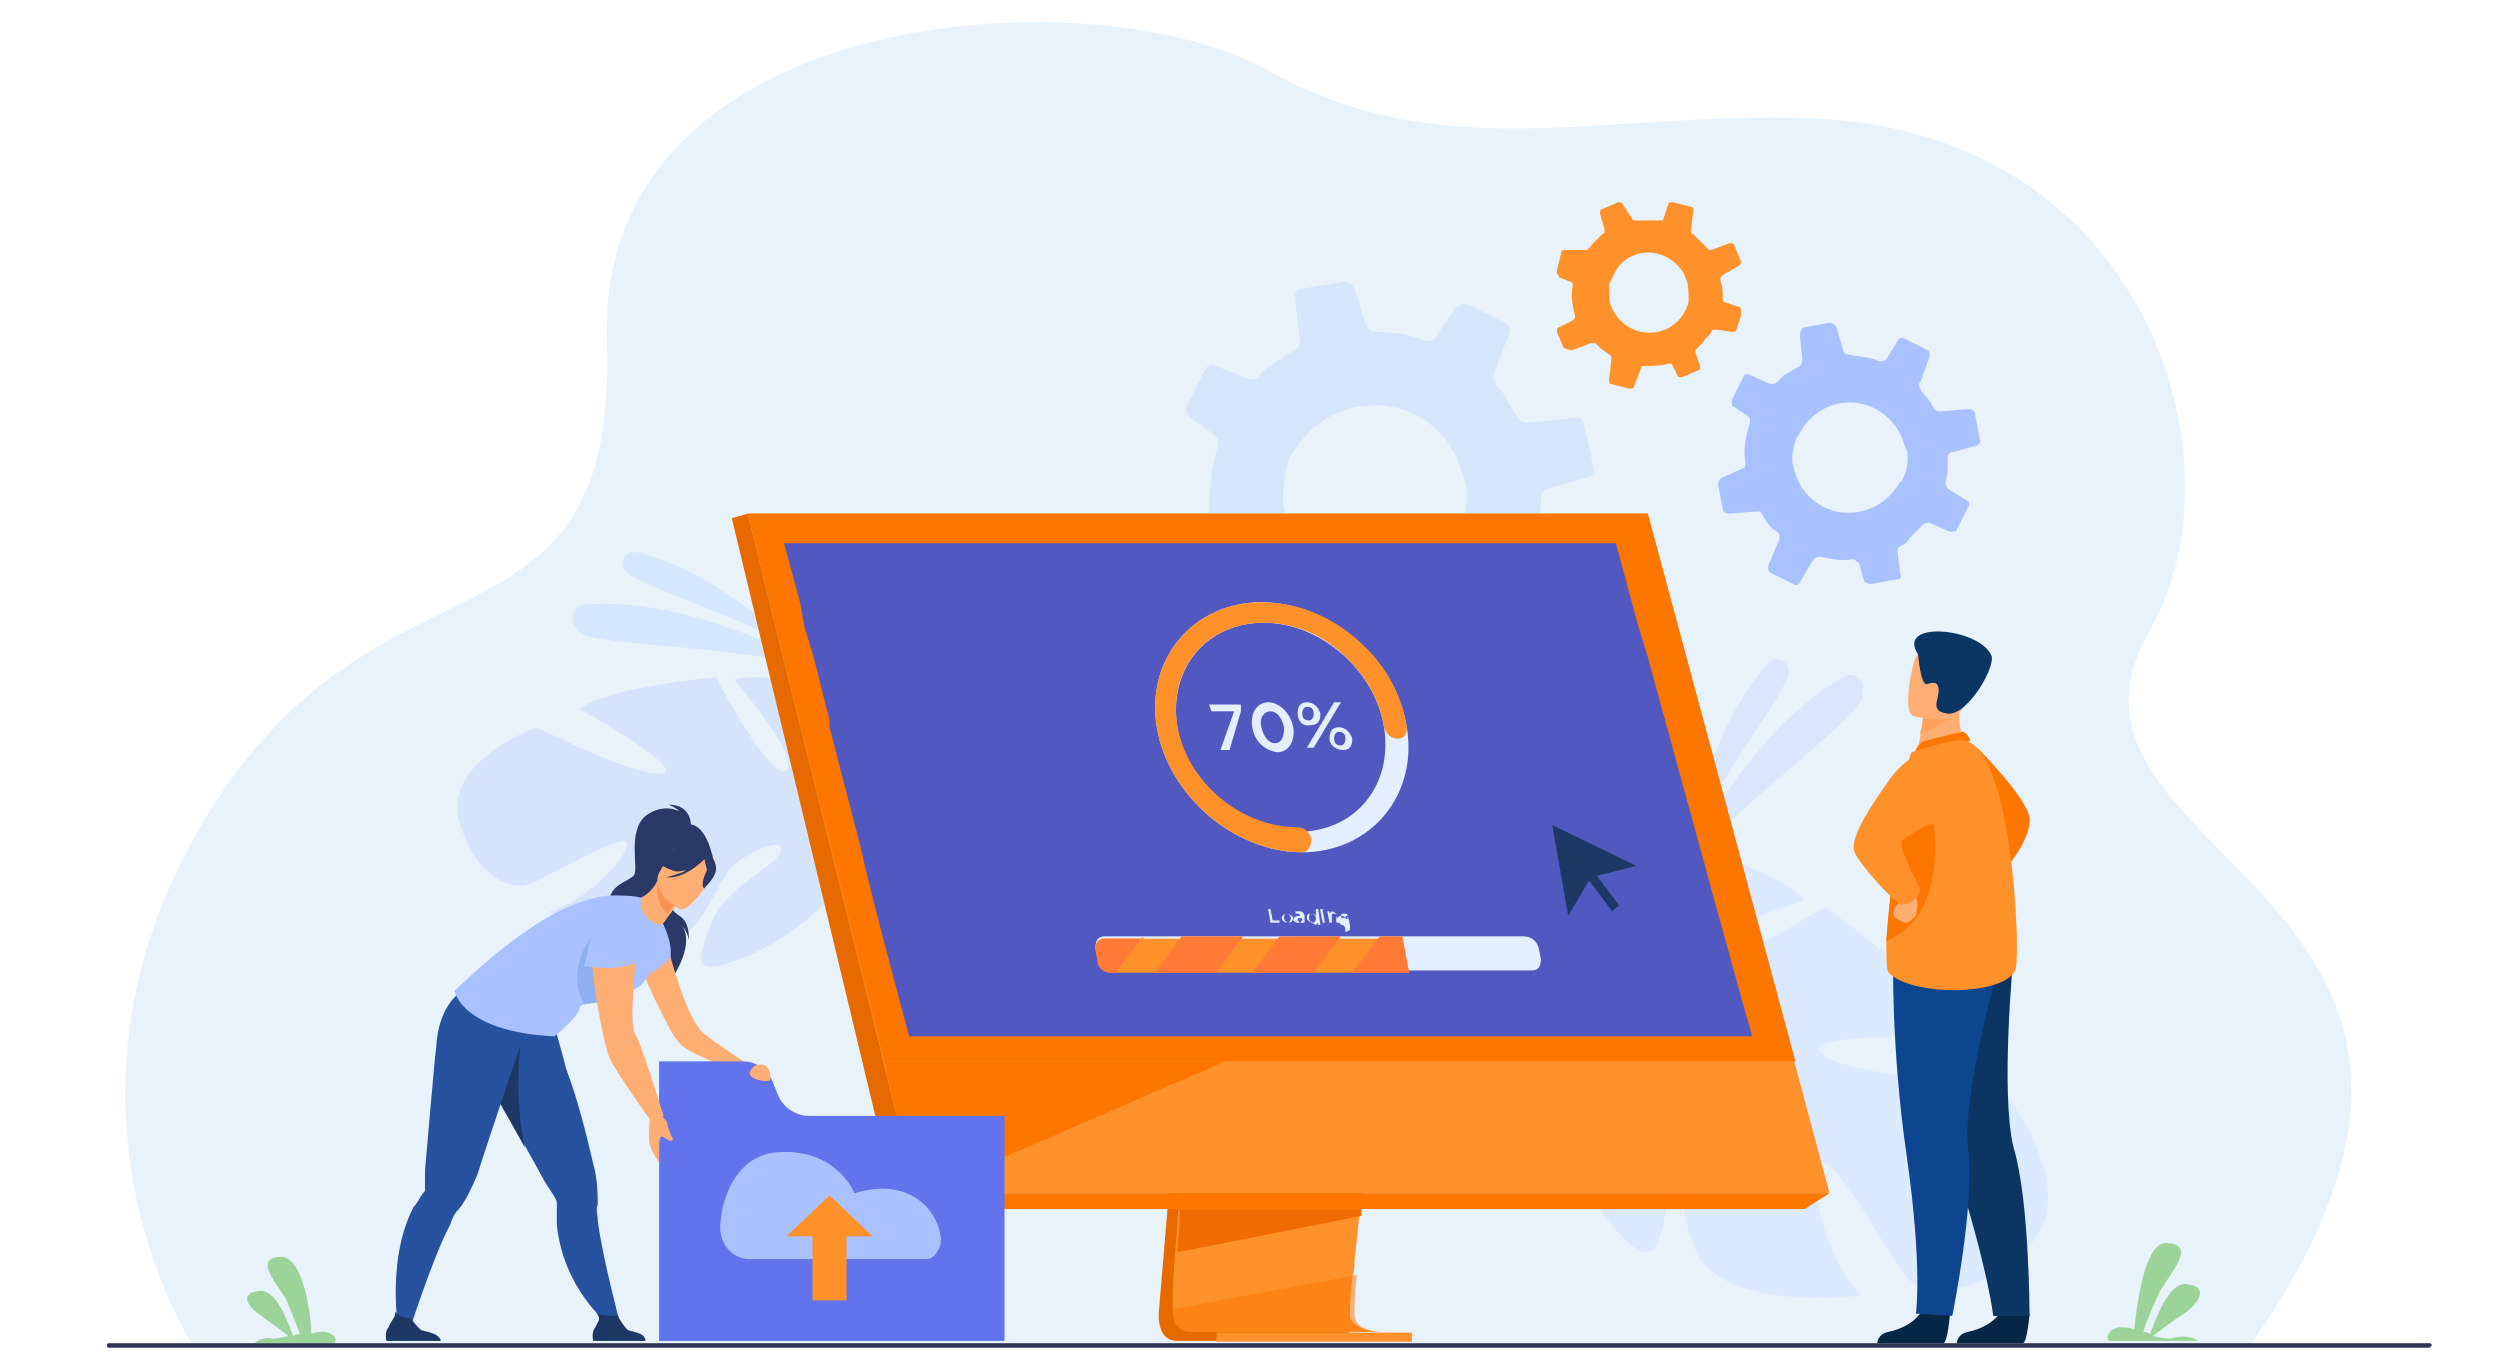 <?xml version="1.0" encoding="utf-8"?>
<!-- Generator: Adobe Illustrator 22.1.0, SVG Export Plug-In . SVG Version: 6.00 Build 0)  -->
<svg version="1.1" id="图层_1" xmlns="http://www.w3.org/2000/svg" xmlns:xlink="http://www.w3.org/1999/xlink" x="0px" y="0px"
	 viewBox="0 0 110 60" style="enable-background:new 0 0 110 60;" xml:space="preserve">
<style type="text/css">
	.st0{fill:#E8F2FA;}
	.st1{opacity:0.3;}
	.st2{fill:#A9C2FF;}
	.st3{fill:#DCEAFF;}
	.st4{opacity:0.5;}
	.st5{fill:#BFDCFF;}
	.st6{opacity:0.2;}
	.st7{fill:#89B4FD;}
	.st8{fill:#FF912B;}
	.st9{fill:#9BD399;}
	.st10{fill:#E66A00;}
	.st11{fill:#FC7600;}
	.st12{fill:#F06C00;}
	.st13{fill:#5158BF;}
	.st14{fill:#E3EFFF;}
	.st15{fill:#FF7B35;}
	.st16{fill:#2A3967;}
	.st17{fill:#FFAE73;}
	.st18{fill:#6274EC;}
	.st19{fill:#26529F;}
	.st20{fill:#1E3865;}
	.st21{fill:#8EAFF1;}
	.st22{fill:#F99352;}
	.st23{fill:#062646;}
	.st24{fill:#0B3563;}
	.st25{fill:#0D458E;}
	.st26{fill:#FFA05E;}
	.st27{fill:#2D3554;}
</style>
<g>
	<path class="st0" d="M8.5,59.2c0,0-7.1-10.7,0.6-23.3s18.1-6.3,17.6-20.9C26.2,0.2,48.1-1.2,55.8,3.1c7.7,4.3,14.6,1.8,23.8,2.1
		c15,0.5,19.2,15.3,15,22.5c-5.9,10.2,18.5,11.4,4.4,31.5H8.5z"/>
</g>
<g class="st1">
	<path class="st2" d="M20.2,36.1c-0.7-2.6,3.4-4.1,3.4-4.1s4.8,2.4,5.6,2c0.8-0.3-3.7-2.8-3.7-2.8c1.3-1,6-1.4,6-1.4
		s2.4,4.6,3.1,4.1c0.7-0.5-2.3-4-2.3-4c1.6-0.4,3.9,0.5,3.9,0.5c3.1,1.7,0.8,5.6,0.8,5.6s0.9,1.6,2.9,2.8l0,0c0,0,0.4,0.2,1,0.6
		l-0.4,0.2c-0.1-0.1-0.2-0.2-0.3-0.2c0,0,0,0,0,0c0,0,0,0,0,0c-0.1,0-0.1-0.1-0.3-0.2c0,0,0,0,0,0c0,0,0,0,0,0
		c-0.2-0.2-0.4-0.3-0.5-0.4c0,0,0,0,0,0c-0.8-0.5-1.8-1.1-2.2-1.1c0,0,0-0.1,0-0.2c0,0.1,0,0.1,0,0.2c0.2,1.8-2.9,3.9-4.9,4.6
		c-2,0.7-1.5-0.3-1-1.7c0.5-1.4,2.6-2.4,3-3c0.4-0.7-0.7-0.5-1.8,0.3c-1.1,0.8-1,2.3-2.9,3.7c-1.8,1.3-5.4-1.5-5.4-1.5
		c1.6-0.4,3.5-2.5,3.4-3c-0.2-0.5-3.7,1.6-4.3,1.8C22.5,39.2,20.9,38.6,20.2,36.1z"/>
</g>
<g>
	<path class="st3" d="M89.2,54.9c2.6-2.5-1.2-7.1-1.2-7.1s-7.2-0.5-7.9-1.5c-0.7-0.9,6.2-0.7,6.2-0.7c-0.9-2.1-6-5.7-6-5.7
		s-6,3.7-6.4,2.7c-0.4-1.1,5.5-3,5.5-3c-1.6-1.6-4.8-2.1-4.8-2.1c-4.8-0.2-4.8,6-4.8,6s-2.1,1.2-5.3,1.3l0,0c0,0-0.6,0-1.6,0.1
		l0.3,0.5c0.2,0,0.3-0.1,0.5-0.1c0,0,0,0,0,0c0,0,0,0,0,0c0.1,0,0.2,0,0.4,0c0,0,0,0,0,0c0,0,0,0,0,0c0.4,0,0.7,0,0.9-0.1
		c0,0,0,0,0,0c1.2-0.1,2.9-0.1,3.4,0.2c0,0,0-0.1,0.2-0.2c-0.1,0.1-0.1,0.2-0.2,0.2C67,47.2,69.1,51.8,71,54c1.9,2.2,2,0.7,2.4-1.2
		c0.4-1.9-1.4-4.5-1.5-5.6c0-1.1,1.1-0.1,1.9,1.6c0.8,1.7-0.4,3.4,0.8,6.2c1.2,2.8,7.3,2,7.3,2c-1.6-1.5-2.4-5.3-1.8-5.8
		c0.6-0.5,3.2,4.4,3.8,5C84.4,56.9,86.7,57.4,89.2,54.9z"/>
</g>
<g>
	<g class="st4">
		<path class="st5" d="M34.9,28.5c0,0-3.3-3.4-6.9-4.2c-0.5-0.1-0.8,0.5-0.5,0.8c0,0,0,0,0,0C28.1,25.8,32.3,27,34.9,28.5z"/>
	</g>
	<g class="st4">
		<path class="st5" d="M36,29.4c0,0-5.4-3.2-10.3-2.8c-0.3,0-0.5,0.3-0.5,0.6c0,0.2,0.1,0.4,0.4,0.7C26.5,28.4,32.2,28.4,36,29.4z"
			/>
	</g>
</g>
<g class="st4">
	<g class="st4">
		<path class="st2" d="M74.4,36.9c0,0,0.8-4.9,3.4-7.7c0.3-0.4,1-0.1,0.9,0.4c0,0,0,0,0,0C78.6,30.5,75.7,34.1,74.4,36.9z"/>
	</g>
	<g class="st4">
		<path class="st2" d="M74,38.3c0,0,2.7-6,7.1-8.5c0.3-0.2,0.6-0.1,0.8,0.2c0.1,0.2,0.1,0.4,0,0.8C81.5,31.8,76.6,35.3,74,38.3z"/>
	</g>
</g>
<g class="st6">
	<path class="st7" d="M52,25.7l1.9-0.2c0.2,0,0.3,0.1,0.4,0.2c0.1,0.2,0.2,0.3,0.4,0.5c0.2,0.3,0.5,0.6,0.8,0.8
		c0.1,0.1,0.2,0.3,0.1,0.5l-0.7,1.9c-0.1,0.2,0,0.4,0.2,0.5l1.6,0.8c0.2,0.1,0.4,0,0.5-0.1l1-1.6c0.1-0.2,0.3-0.2,0.5-0.2
		c0.8,0.2,1.5,0.3,2.3,0.2c0.2,0,0.4,0.1,0.4,0.3l0.3,1.1c0.1,0.2,0.3,0.3,0.5,0.3l1.8-0.4c0,0,0.1,0,0.1,0c0.2-0.1,0.3-0.2,0.2-0.4
		l-0.2-1.4l0-0.3c0.3-0.2,0.6-0.4,0.9-0.6c0.4-0.3,0.7-0.6,1-0.9c0.1-0.1,0.3-0.2,0.5-0.1l1.5,0.6c0.2,0.1,0.4,0,0.5-0.2l0.6-1.3
		l0.2-0.4c0.1-0.2,0-0.4-0.2-0.6L67.8,24c-0.2-0.1-0.2-0.3-0.2-0.4c0.1-0.5,0.2-1,0.2-1.6c0,0,0-0.1,0-0.1c0,0,0,0,0,0
		c0-0.2,0.1-0.3,0.3-0.4l1.7-0.5c0,0,0,0,0.1,0c0.2-0.1,0.3-0.3,0.2-0.5l-0.4-1.8c0-0.2-0.2-0.4-0.5-0.3l-2,0.2
		c-0.2,0-0.3-0.1-0.4-0.2c-0.2-0.3-0.4-0.6-0.6-1c-0.1-0.2-0.3-0.3-0.4-0.5c-0.1-0.1-0.1-0.3-0.1-0.4l0.7-1.8c0.1-0.2,0-0.4-0.2-0.5
		l-1.6-0.8c-0.2-0.1-0.4,0-0.6,0.2l-0.8,1.2c-0.1,0.2-0.3,0.2-0.5,0.2c-0.7-0.3-1.5-0.4-2.2-0.4c-0.2,0-0.3-0.1-0.4-0.3l-0.5-1.6
		c-0.1-0.2-0.3-0.3-0.5-0.3l-1.8,0.3c-0.2,0-0.4,0.2-0.3,0.5l0,0.1l0.2,1.7c0,0.2-0.1,0.3-0.2,0.4l0,0c-0.4,0.2-0.7,0.4-1.1,0.7
		c-0.2,0.1-0.4,0.3-0.5,0.5c-0.1,0.1-0.3,0.1-0.4,0.1l-1.5-0.6c-0.2-0.1-0.4,0-0.5,0.2l-0.8,1.6c0,0,0,0.1,0,0.1
		c0,0.2,0.1,0.3,0.2,0.4l1,0.7c0.1,0.1,0.2,0.2,0.2,0.4c0,0,0,0.1,0,0.1c-0.3,0.9-0.4,1.9-0.4,2.9c0,0.2-0.1,0.3-0.2,0.4
		c0,0,0,0-0.1,0l-1.4,0.4c-0.2,0.1-0.3,0.3-0.3,0.5l0,0l0.3,1.7C51.5,25.6,51.7,25.8,52,25.7z M64.2,20.4c0.1,0.3,0.2,0.6,0.3,0.9
		c0.1,0.6,0,1.5-0.3,2.1c0,0.1-0.1,0.1-0.1,0.2c-1.9,3.5-6.8,2.8-7.6-1.2c-0.1-0.5,0-1.3,0.1-1.8c0-0.1,0.1-0.3,0.1-0.4
		c0.3-0.5,0.6-0.9,0.9-1.2C59.7,17,63.1,17.6,64.2,20.4z"/>
</g>
<g>
	<path class="st2" d="M76.1,22.6l1.2-0.1c0.1,0,0.2,0,0.2,0.1c0.1,0.1,0.1,0.2,0.2,0.3c0.1,0.2,0.3,0.4,0.5,0.5
		c0.1,0.1,0.1,0.2,0.1,0.3l-0.5,1.2c0,0.1,0,0.3,0.1,0.3l1,0.5c0.1,0.1,0.3,0,0.3-0.1l0.6-1c0.1-0.1,0.2-0.1,0.3-0.1
		c0.5,0.1,1,0.2,1.4,0.1c0.1,0,0.2,0.1,0.3,0.2l0.2,0.7c0,0.1,0.2,0.2,0.3,0.2l1.1-0.2c0,0,0,0,0.1,0c0.1,0,0.2-0.1,0.1-0.3
		l-0.1-0.9l0-0.2c0.2-0.1,0.4-0.2,0.5-0.4c0.2-0.2,0.4-0.4,0.6-0.6c0.1-0.1,0.2-0.1,0.3-0.1l0.9,0.4c0.1,0,0.3,0,0.3-0.1l0.4-0.8
		l0.1-0.2c0.1-0.1,0-0.3-0.1-0.3l-0.8-0.5c-0.1-0.1-0.1-0.2-0.1-0.3c0.1-0.3,0.1-0.6,0.1-1c0,0,0-0.1,0-0.1c0,0,0,0,0,0
		c0-0.1,0.1-0.2,0.2-0.2l1.1-0.3c0,0,0,0,0,0c0.1-0.1,0.2-0.2,0.1-0.3l-0.2-1.1c0-0.1-0.1-0.2-0.3-0.2l-1.2,0.1
		c-0.1,0-0.2,0-0.3-0.1c-0.1-0.2-0.2-0.4-0.4-0.6c-0.1-0.1-0.2-0.2-0.2-0.3c-0.1-0.1-0.1-0.2,0-0.3l0.4-1.1c0-0.1,0-0.3-0.1-0.3
		l-1-0.5c-0.1-0.1-0.3,0-0.3,0.1l-0.5,0.8c-0.1,0.1-0.2,0.1-0.3,0.1c-0.4-0.2-0.9-0.2-1.4-0.3c-0.1,0-0.2-0.1-0.2-0.2l-0.3-1
		c0-0.1-0.2-0.2-0.3-0.2l-1.1,0.2c-0.1,0-0.2,0.2-0.2,0.3l0,0.1l0.1,1c0,0.1,0,0.2-0.1,0.3l0,0c-0.2,0.1-0.5,0.3-0.7,0.4
		c-0.1,0.1-0.2,0.2-0.3,0.3c-0.1,0.1-0.2,0.1-0.3,0.1L77,16.5c-0.1-0.1-0.3,0-0.3,0.1l-0.5,1c0,0,0,0.1,0,0.1c0,0.1,0,0.2,0.1,0.2
		l0.6,0.4c0.1,0.1,0.1,0.1,0.1,0.2c0,0,0,0,0,0.1c-0.2,0.6-0.3,1.2-0.2,1.8c0,0.1,0,0.2-0.1,0.2c0,0,0,0,0,0L75.8,21
		c-0.1,0-0.2,0.2-0.2,0.3l0,0l0.2,1.1C75.8,22.5,75.9,22.6,76.1,22.6z M83.7,19.3c0.1,0.2,0.1,0.4,0.2,0.5c0.1,0.4,0,1-0.2,1.3
		c0,0,0,0.1-0.1,0.1c-1.2,2.1-4.2,1.7-4.7-0.7c-0.1-0.3,0-0.8,0.1-1.1c0-0.1,0.1-0.2,0.1-0.2c0.2-0.3,0.3-0.6,0.6-0.8
		C80.9,17.2,83,17.6,83.7,19.3z"/>
</g>
<g>
	<path class="st8" d="M69.2,15.4l0.8-0.3c0.1,0,0.1,0,0.2,0c0.1,0.1,0.1,0.1,0.2,0.2c0.1,0.1,0.3,0.2,0.4,0.3c0.1,0,0.1,0.1,0.1,0.2
		l-0.1,0.9c0,0.1,0,0.2,0.1,0.2l0.8,0.2c0.1,0,0.2,0,0.2-0.1l0.3-0.8c0-0.1,0.1-0.1,0.2-0.1c0.3,0,0.7,0,1-0.1c0.1,0,0.2,0,0.2,0.1
		l0.2,0.4c0,0.1,0.1,0.1,0.2,0.1l0.7-0.3c0,0,0,0,0,0c0.1,0,0.1-0.1,0.1-0.2l-0.2-0.6l0-0.1c0.1-0.1,0.2-0.2,0.3-0.3
		c0.1-0.2,0.3-0.3,0.4-0.5c0-0.1,0.1-0.1,0.2-0.1l0.7,0.1c0.1,0,0.2,0,0.2-0.1l0.2-0.6l0-0.2c0-0.1,0-0.2-0.1-0.2l-0.6-0.2
		c-0.1,0-0.1-0.1-0.1-0.2c0-0.2,0-0.5-0.1-0.7c0,0,0,0,0-0.1c0,0,0,0,0,0c0-0.1,0-0.1,0.1-0.2l0.7-0.4c0,0,0,0,0,0
		c0.1-0.1,0.1-0.1,0.1-0.2l-0.3-0.7c0-0.1-0.1-0.1-0.2-0.1l-0.8,0.3c-0.1,0-0.1,0-0.2-0.1c-0.1-0.1-0.2-0.2-0.4-0.4
		c-0.1-0.1-0.1-0.1-0.2-0.2c-0.1,0-0.1-0.1-0.1-0.2l0.1-0.8c0-0.1,0-0.2-0.1-0.2l-0.8-0.2c-0.1,0-0.2,0-0.2,0.1l-0.2,0.6
		c0,0.1-0.1,0.1-0.2,0.1c-0.3,0-0.7,0-1,0c-0.1,0-0.2,0-0.2-0.1l-0.4-0.6c0-0.1-0.2-0.1-0.2-0.1l-0.7,0.3c-0.1,0-0.1,0.1-0.1,0.2
		l0,0l0.2,0.7c0,0.1,0,0.2-0.1,0.2l0,0c-0.1,0.1-0.3,0.3-0.4,0.4c-0.1,0.1-0.1,0.2-0.2,0.2c0,0.1-0.1,0.1-0.2,0.1L68.9,11
		c-0.1,0-0.2,0-0.2,0.1l-0.2,0.8c0,0,0,0,0,0.1c0,0.1,0.1,0.1,0.1,0.2l0.5,0.2c0.1,0,0.1,0.1,0.1,0.1c0,0,0,0,0,0.1
		c-0.1,0.4,0,0.9,0.1,1.3c0,0.1,0,0.1-0.1,0.2c0,0,0,0,0,0l-0.6,0.3c-0.1,0-0.1,0.1-0.1,0.2l0,0l0.3,0.7
		C69,15.4,69.1,15.4,69.2,15.4z M74,11.9c0.1,0.1,0.1,0.2,0.2,0.4c0.1,0.2,0.1,0.7,0.1,0.9c0,0,0,0.1,0,0.1
		c-0.5,1.7-2.7,1.8-3.4,0.2c-0.1-0.2-0.1-0.5-0.1-0.8c0-0.1,0-0.1,0-0.2c0.1-0.2,0.2-0.4,0.3-0.6C71.7,10.9,73.2,10.8,74,11.9z"/>
</g>
<g>
	<path class="st9" d="M11.2,59.1h3.5c0.2-0.2-0.1-0.5-0.5-0.5c-0.1,0-0.3,0-0.5,0.1c0-0.6-0.3-3.5-1.4-3.4c-1.2,0.1,0,1.3,0.3,1.9
		c0.2,0.5,0.5,1.2,0.6,1.5c-0.1,0-0.2,0-0.3,0.1c-0.2-0.5-0.7-2.1-1.5-2c-0.9,0.1-0.5,0.7,0.1,1.1c0.4,0.3,1,0.7,1.2,0.9
		c-0.2,0-0.4,0.1-0.7,0.1C11.6,58.8,11.3,59,11.2,59.1z"/>
</g>
<g>
	<path class="st9" d="M96.7,59h-3.9c-0.2-0.2,0.1-0.6,0.5-0.6c0.2,0,0.4,0,0.6,0.1c0.1-0.7,0.4-4,1.5-3.8c1.3,0.1,0,1.4-0.4,2.2
		c-0.3,0.6-0.6,1.4-0.7,1.7c0.1,0,0.2,0,0.3,0.1c0.2-0.5,0.8-2.3,1.6-2.2c1,0.1,0.6,0.8-0.1,1.3c-0.5,0.3-1.1,0.8-1.4,1
		c0.2,0,0.5,0.1,0.8,0.1C96.2,58.7,96.6,58.9,96.7,59z"/>
</g>
<g>
	<g>
		<g>
			<path class="st10" d="M52.9,35L51,57.6c0,0-0.2,1.4,0.8,1.4c1.7,0,8.4,0,8.4,0S59,58.7,59,58.1c0-0.8,2.2-23.3,2.2-23.3L52.9,35z
				"/>
		</g>
		<g>
			<path class="st8" d="M60.8,58.6c-0.3,0-6.8,0-8.4,0c-0.7,0-0.8-0.6-0.8-1c0-0.2,0-0.3,0-0.3l0-0.6l0.1-1.5l0.1-1.3l0.1-1.7
				l0.1-1.4l1.4-16.1l8.3-0.2c0,0-0.9,9.4-1.6,16.3c-0.1,0.8-0.1,1.5-0.2,2.2c0,0.2,0,0.4-0.1,0.6c-0.1,0.7-0.1,1.2-0.2,1.8
				c0,0.3,0,0.5-0.1,0.8c-0.1,0.9-0.1,1.5-0.1,1.6c0,0.1,0,0.1,0,0.2C59.7,58.6,60.7,58.6,60.8,58.6z"/>
		</g>
		<g>
			<polygon class="st8" points="32.9,22.6 37.5,41.3 38.1,43.8 40.3,52.5 80.5,52.5 72.5,22.6 			"/>
		</g>
		<g>
			<polygon class="st10" points="32.9,22.6 32.2,22.8 39.5,53.2 40.3,52.5 			"/>
		</g>
		<g>
			<polygon class="st11" points="39.5,53.2 79.4,53.2 80.5,52.5 40.3,52.5 			"/>
		</g>
		<g>
			
				<rect x="53.5" y="58.6" transform="matrix(-1 -1.224647e-16 1.224647e-16 -1 115.623 117.634)" class="st8" width="8.6" height="0.4"/>
		</g>
		<g>
			<polygon class="st12" points="59.9,53.2 59.9,53.5 51.8,55.1 51.9,53.8 51.9,53.2 			"/>
		</g>
		<g class="st4">
			<path class="st11" d="M60.8,58.6c-0.3,0-6.8,0-8.4,0c-0.7,0-0.8-0.6-0.8-1l8.1-1.5c-0.1,0.9-0.1,1.5-0.1,1.6c0,0.1,0,0.1,0,0.2
				C59.7,58.6,60.7,58.6,60.8,58.6z"/>
		</g>
		<g>
			<polygon class="st11" points="32.9,22.6 72.5,22.6 79,46.7 38.9,46.7 			"/>
		</g>
		<g>
			<polygon class="st13" points="77.1,45.6 40,45.6 38.6,40.3 38.1,38.3 37.9,37.4 36.5,32 36.5,31.7 35.8,28.9 35.4,27.6 
				35.2,26.5 34.5,23.9 71.1,23.9 71.8,26.5 72.1,27.6 72.5,28.9 74.8,37.3 74.8,37.3 75,38 75.1,38.4 76.7,44.2 			"/>
		</g>
		<g>
			<polygon class="st11" points="53.9,46.7 40.3,52.6 38.9,46.7 			"/>
		</g>
	</g>
	<g>
		<g>
			<g>
				<g>
					<path class="st14" d="M57.3,37.5c-3,0-5.9-2.5-6.4-5.5c-0.5-3,1.6-5.5,4.6-5.5c3,0,5.9,2.5,6.4,5.5S60.3,37.5,57.3,37.5z
						 M55.6,27.4c-2.5,0-4.2,2-3.8,4.6c0.4,2.5,2.8,4.6,5.3,4.6s4.2-2,3.8-4.6C60.5,29.5,58.1,27.4,55.6,27.4z"/>
				</g>
			</g>
			<g>
				<g>
					<path class="st8" d="M57.3,37.5c-3,0-5.9-2.5-6.4-5.5s1.6-5.5,4.6-5.5c1.7,0,3.3,0.7,4.6,2c1,1,1.6,2.2,1.8,3.5
						c0,0.3-0.1,0.5-0.4,0.5c-0.3,0-0.5-0.2-0.6-0.5c-0.2-1.1-0.7-2.1-1.5-2.9c-1-1.1-2.4-1.7-3.8-1.7c-2.5,0-4.2,2-3.8,4.5
						c0.4,2.5,2.8,4.5,5.3,4.5c0.3,0,0.5,0.2,0.6,0.5C57.7,37.3,57.5,37.5,57.3,37.5z"/>
				</g>
			</g>
		</g>
		<g>
			<g>
				<path class="st14" d="M67.7,41.7l0.1,0.5c0,0.3-0.1,0.5-0.4,0.5H48.9c-0.3,0-0.6-0.2-0.6-0.5l-0.1-0.5c0-0.3,0.1-0.5,0.4-0.5
					h18.4C67.4,41.2,67.6,41.4,67.7,41.7z"/>
			</g>
			<g>
				<g>
					<path class="st8" d="M61.7,41.2l0.3,1.6H48.9c-0.3,0-0.6-0.2-0.6-0.5l-0.1-0.5c0-0.3,0.1-0.5,0.4-0.5H61.7z"/>
				</g>
				<g>
					<polygon class="st15" points="59,41.2 57.8,42.8 55.1,42.8 56.3,41.2 					"/>
				</g>
				<g>
					<polygon class="st15" points="61.7,41.2 62,42.8 59.5,42.8 60.7,41.2 					"/>
				</g>
				<g>
					<polygon class="st15" points="54.7,41.2 53.5,42.8 50.8,42.8 52,41.2 					"/>
				</g>
				<g>
					<path class="st15" d="M50.3,41.2l-1.2,1.6h-0.2c-0.3,0-0.6-0.2-0.6-0.5l-0.1-0.5c0-0.3,0.1-0.5,0.4-0.5H50.3z"/>
				</g>
			</g>
		</g>
		<g>
			<path class="st14" d="M54.3,31.3h-1l-0.1-0.3h1.4l0,0.3L54.1,33h-0.4L54.3,31.3z"/>
			<path class="st14" d="M55.1,32c-0.1-0.6,0.2-1.1,0.7-1.1c0.5,0,1,0.5,1.1,1.1c0.1,0.6-0.2,1.1-0.7,1.1C55.6,33,55.2,32.6,55.1,32
				z M56.5,32c-0.1-0.4-0.3-0.7-0.6-0.7s-0.5,0.3-0.4,0.7c0.1,0.4,0.3,0.7,0.6,0.7C56.4,32.7,56.5,32.4,56.5,32z"/>
			<path class="st14" d="M57.1,31.4c0-0.3,0.1-0.5,0.4-0.5c0.3,0,0.5,0.2,0.6,0.5c0,0.3-0.1,0.5-0.4,0.5
				C57.3,32,57.1,31.7,57.1,31.4z M57.8,31.4c0-0.2-0.1-0.3-0.3-0.3c-0.1,0-0.2,0.1-0.2,0.3c0,0.2,0.1,0.3,0.3,0.3
				C57.7,31.7,57.8,31.6,57.8,31.4z M58.7,30.9H59l-1.2,2h-0.3L58.7,30.9z M58.5,32.5c0-0.3,0.1-0.5,0.4-0.5c0.3,0,0.5,0.2,0.6,0.5
				c0,0.3-0.1,0.5-0.4,0.5C58.8,33,58.5,32.8,58.5,32.5z M59.2,32.5c0-0.2-0.1-0.3-0.3-0.3c-0.1,0-0.2,0.1-0.2,0.3
				c0,0.2,0.1,0.3,0.3,0.3C59.1,32.8,59.2,32.7,59.2,32.5z"/>
		</g>
		<g>
			<path class="st14" d="M55.8,40h0.1l0.1,0.5h0.3l0,0.1h-0.4L55.8,40z"/>
			<path class="st14" d="M56.4,40.4c0-0.1,0.1-0.2,0.2-0.2c0.1,0,0.3,0.1,0.3,0.2c0,0.1-0.1,0.2-0.2,0.2
				C56.5,40.6,56.4,40.5,56.4,40.4z M56.8,40.4c0-0.1-0.1-0.2-0.2-0.2c-0.1,0-0.1,0.1-0.1,0.2c0,0.1,0.1,0.2,0.2,0.2
				C56.8,40.5,56.8,40.4,56.8,40.4z"/>
			<path class="st14" d="M57.3,40.6L57.3,40.6c0,0-0.1,0-0.2,0c-0.1,0-0.2-0.1-0.2-0.1c0-0.1,0.1-0.2,0.2-0.2c0.1,0,0.1,0,0.1,0l0,0
				c0-0.1-0.1-0.1-0.1-0.1c-0.1,0-0.1,0-0.1,0l0-0.1c0,0,0.1,0,0.2,0c0.1,0,0.2,0.1,0.2,0.2l0,0.3H57.3z M57.3,40.4c0,0-0.1,0-0.1,0
				c-0.1,0-0.1,0-0.1,0.1c0,0,0.1,0.1,0.1,0.1C57.3,40.5,57.3,40.5,57.3,40.4L57.3,40.4z"/>
			<path class="st14" d="M57.5,40.4c0-0.2,0.1-0.2,0.2-0.2c0.1,0,0.1,0,0.2,0.1l0-0.3h0.1l0.1,0.7h-0.1l0-0.1c0,0-0.1,0.1-0.1,0.1
				C57.7,40.6,57.5,40.5,57.5,40.4z M57.9,40.4c0-0.1-0.1-0.2-0.2-0.2c-0.1,0-0.1,0.1-0.1,0.2c0,0.1,0.1,0.2,0.2,0.2
				C57.9,40.5,57.9,40.5,57.9,40.4z"/>
			<path class="st14" d="M58.1,40h0.1l0,0.1h-0.1L58.1,40z M58.1,40.1h0.1l0.1,0.5h-0.1L58.1,40.1z"/>
			<path class="st14" d="M58.4,40.1h0.1l0,0.1c0,0,0.1-0.1,0.1-0.1c0.1,0,0.2,0.1,0.2,0.2l0.1,0.3h-0.1l0-0.3c0-0.1-0.1-0.1-0.1-0.1
				c-0.1,0-0.1,0-0.1,0.1l0,0.3h-0.1L58.4,40.1z"/>
			<path class="st14" d="M59,40.7L59,40.7c0.1-0.1,0.1,0,0.2,0c0.1,0,0.1-0.1,0.1-0.1l0,0c0,0.1-0.1,0.1-0.2,0.1
				c-0.1,0-0.2-0.1-0.3-0.2c0-0.1,0.1-0.2,0.2-0.2c0.1,0,0.1,0,0.2,0.1l0-0.1h0.1l0.1,0.4c0,0.1,0,0.1,0,0.2c0,0-0.1,0.1-0.2,0.1
				C59.2,40.7,59.1,40.7,59,40.7z M59.3,40.3c0-0.1-0.1-0.1-0.2-0.1S59,40.3,59,40.3c0,0.1,0.1,0.1,0.2,0.1
				C59.3,40.5,59.3,40.4,59.3,40.3z"/>
		</g>
	</g>
</g>
<g>
	<g>
		<g>
			<path class="st16" d="M30.4,36.4c0,0,0.1-1-1-1c0,0,0.3,0.1,0.5,0.3c0,0-0.7-0.4-1.5,0.2c-0.8,0.7-0.3,2.3-0.5,2.6
				c-0.2,0.3-1.2,0.4-1.1,1.4c0.1,1,3,2.3,2.8,3.1c0,0,1.1-1.6,0.3-2.4c0,0,0.4,0.4,0.4,0.8c0,0,0.1-0.8-0.4-1.1
				C29.4,40,29,39.1,29.1,39C29.1,38.8,30.4,36.4,30.4,36.4z"/>
		</g>
		<g>
			<path class="st17" d="M29.3,41.3c0,0,0.8,3.5,1.7,4.2c0.5,0.4,2,1.4,2,1.4l-0.6,0.2c0,0-2.1-0.7-2.5-1.2
				c-0.5-0.5-1.7-3.3-1.7-3.3L29.3,41.3z"/>
		</g>
		<g>
			<path class="st18" d="M34.2,48.1L34,47.6c-0.2-0.5-0.7-0.9-1.3-0.9H29v2.3V59h15.2v-9.9h-8.6C35,49.1,34.4,48.7,34.2,48.1z"/>
		</g>
		<g>
			<path class="st19" d="M21.4,47.4C21.4,47.4,21.4,47.4,21.4,47.4c0.2,0.4,0.6,1.2,1.1,2c0.2,0.4,0.5,0.8,0.7,1.2
				c0.4,0.7,0.7,1.3,0.9,1.6c0.2,0.3,0.4,0.6,0.4,0.7c0,0,0,0,0,0c0,0,0,0.1,0,0.1c0,0.3,0,0.6,0,0.9c0.3,2.8,2.2,4.3,2.2,4.3
				l0.6,0.1c0,0-0.8-3-1-4.6c0-0.3-0.1-0.5,0-0.7c0-0.4,0-1.1-0.2-1.8c-0.3-1.3-0.7-2.9-1.2-4.2c0-0.1-0.8-2.9-0.8-2.9
				c-0.7,0.6-3.1,0.8-3.1,0.8S20.5,45.9,21.4,47.4z"/>
		</g>
		<g>
			<path class="st20" d="M28.4,59h-2.3c0,0-0.1-0.4,0.1-0.6c0.1-0.3,0.3-0.3,0-0.7c0.1,0.2,0.6,0.2,1,0.2c0,0.1,0.3,0.5,0.4,0.6
				C27.7,58.6,28.4,58.6,28.4,59z"/>
		</g>
		<g>
			<path class="st20" d="M21.4,47.4C21.4,47.4,21.4,47.4,21.4,47.4c0.2,0.4,1.2,2.2,1.7,3.1c-0.5-2.2-0.2-4.5-0.2-4.5L21.4,47.4z"/>
		</g>
		<g>
			<path class="st16" d="M30.1,36.3c0-0.1-1.3,0.6-1.4,0.7c-0.6,0.7-0.5,1.6-0.1,1.6c0.2,0,0.2,0.4,0.2,0.4l2.6-1.1
				C31.4,37.9,31.1,36,30.1,36.3z"/>
		</g>
		<g>
			<path class="st2" d="M29.2,40.7c0,0,0.4,0.8,0.3,1.4c0,0-0.5,0.8-1.7,0.9C27.9,43.1,28.9,40.7,29.2,40.7z"/>
		</g>
		<g>
			<path class="st19" d="M23.2,45.1l0-0.4c-0.9,0.1-3-1-3-1s-0.9,0.6-1,2.3c-0.1,0.8-0.4,4.4-0.5,5.5c0,0.4,0,0.7,0,0.8c0,0,0,0,0,0
				c0,0,0,0.1,0,0.1c-0.2,0.2-0.3,0.5-0.5,0.7c-1.3,2.5-0.6,5.9-0.6,5.9l0.3-0.1c0,0,1.1-3.5,1.9-5c0.1-0.3,0.2-0.5,0.3-0.6
				c0.3-0.3,0.6-0.9,0.9-1.6C21.4,50.4,23.2,45.1,23.2,45.1z"/>
		</g>
		<g>
			<path class="st20" d="M19.4,59H17c0,0-0.1-0.4,0.1-0.6c0.1-0.3,0.3-0.4,0.3-0.7c0.1,0.2,0.4,0.3,0.7,0.3c0,0.1,0.3,0.4,0.4,0.5
				C18.6,58.6,19.3,58.6,19.4,59z"/>
		</g>
		<g>
			<path class="st2" d="M27.7,43.6c-0.3,0.1,0.1,0.3-0.4,0.4c-0.6,0.1-1.3,0.1-1.6,0.2c-0.1,0-0.2,0.1-0.2,0.2
				c-0.1,0.4-1.1,1.2-1.1,1.2c-4.1-0.2-4.4-2-4.4-2c2.7-2.6,4.9-4,6.8-4.2c0.5,0,1.1,0,1.4,0.1c0.7,0.3,1,1.2,1,1.2
				S28.9,43.4,27.7,43.6z"/>
		</g>
		<g>
			<path class="st21" d="M27.3,44c-0.6,0.1-1.3,0.1-1.6,0.2c-1-1.9,0.8-3.6,0.8-3.6S27.2,43.2,27.3,44z"/>
		</g>
		<g>
			<path class="st17" d="M27.9,40.3c0,0-1.6-0.1-1.8,0.9c-0.3,1,0.5,4.9,0.7,5.3c0.3,0.7,1.9,2.9,1.9,2.9l0.5-0.3c0,0-1-3.2-1.2-3.5
				C27.5,45.1,28.3,40.7,27.9,40.3z"/>
		</g>
		<g>
			<path class="st17" d="M29.1,49.1c0,0,0.1,0.1,0.2,0.2c0.1,0.1,0,0.2,0.3,0.8c0,0,0,0.1-0.1,0.1c-0.1,0-0.3-0.2-0.4-0.2
				c0,0-0.1,0.1-0.1,0.3c0,0.2,0,0.7,0,0.8c0,0.1-0.3-0.4-0.4-0.7c-0.1-0.3,0-1.3,0-1.3L29.1,49.1z"/>
		</g>
		<g>
			<path class="st2" d="M25.7,42.5c0,0,1.5,0.3,2.4-0.2c0,0,0.8-2.4-0.3-2.3c-1.1,0.1-1.7,0.5-1.8,1C26,41.5,25.7,42.5,25.7,42.5z"
				/>
		</g>
		<g>
			<path class="st17" d="M28.2,39.7c0,0.2,0,0.4,0.3,0.7c0.2,0.2,0.5,0.4,0.7,0.2c0.1-0.1,0.2-0.3,0.3-0.4c0.2-0.3,0.4-0.6,0.4-0.6
				L29,38.8l-0.1,0c-0.2,0.4-0.5,0.6-0.7,0.7C28.2,39.6,28.2,39.7,28.2,39.7z"/>
		</g>
		<g>
			<path class="st22" d="M29.8,39.6c0,0-0.2,0.3-0.4,0.6c-0.5-0.3-0.5-1-0.5-1.4L29.8,39.6z"/>
		</g>
		<g>
			<path class="st17" d="M29.9,40c0,0-1.3-0.7-0.9-1.6c0.5-0.8,0.6-1.5,1.5-1c0.9,0.4,0.8,0.8,0.8,1.2C31.2,38.9,30.2,40.2,29.9,40z
				"/>
		</g>
		<g>
			<path class="st16" d="M31.5,38.1c-0.1-0.4-0.2-0.4-0.4-0.4c-0.5-0.8-1.3-0.5-1.3-0.5c-0.4,0.5-1,0.6-1,0.6s0.2,0.3,0.8,0.5
				c0.2,0.1,0.4,0,0.6,0c-0.4,0.2-0.9,0.3-0.9,0.3c0.8,0.1,1.6-0.7,1.7-0.8c0,0.1,0.1,0.4,0.1,0.5c-0.1,0.2-0.3,0.7-0.1,0.8
				C30.9,39.1,31.6,38.6,31.5,38.1z"/>
		</g>
		<g>
			<path class="st17" d="M33.2,46.9c0,0-0.4,0.3-0.1,0.5c0.3,0.2,0.8,0.2,0.8,0.1C33.9,47,33.7,46.7,33.2,46.9z"/>
		</g>
	</g>
	<g>
		<path class="st2" d="M33,55.4h7.8c0.3,0,0.6-0.5,0.6-0.8c0-1.1-1.2-2.9-3.8-2.1c0,0-0.8-2-3.4-1.8c-1.6,0.1-2.4,1.7-2.5,3.1
			C31.6,54.7,32.2,55.4,33,55.4z"/>
	</g>
	<g>
		<g>
			
				<rect x="35.8" y="53.7" transform="matrix(-1 -1.224647e-16 1.224647e-16 -1 73.049 110.917)" class="st8" width="1.5" height="3.5"/>
		</g>
		<g>
			<polygon class="st8" points="38.4,54.4 34.6,54.4 36.5,52.6 			"/>
		</g>
	</g>
</g>
<g>
	<g>
		<polygon class="st20" points="72,38.1 70,38.6 69,40.3 68.3,36.3 		"/>
	</g>
	<g>
		
			<rect x="70.2" y="38.1" transform="matrix(0.799 -0.602 0.602 0.799 -9.363 50.222)" class="st20" width="0.4" height="2.1"/>
	</g>
</g>
<g>
	<g>
		<path class="st11" d="M87,32.9c0,0,2.2,2.2,2.3,3.1c0.1,0.9-1.1,2.3-1.1,2.3L87,32.9z"/>
	</g>
	<g>
		<path class="st23" d="M85.8,57.8c0,0-0.1,1.3-0.3,1.3c0,0-1.3,0-1.3,0l-1.6,0c0,0,0-0.4,0.5-0.5c0.5-0.1,1.2-0.4,1.5-1
			C84.9,57,85.8,57.8,85.8,57.8z"/>
	</g>
	<g>
		<path class="st23" d="M89.3,57.8c0,0-0.1,1.3-0.3,1.3c0,0-1.3,0-1.3,0l-1.6,0c0,0,0-0.4,0.5-0.5c0.5-0.1,1.2-0.4,1.5-1
			C88.4,57,89.3,57.8,89.3,57.8z"/>
	</g>
	<g>
		<path class="st24" d="M84.1,43.9c0,0,0.4,2.6,1.9,7.3c1.5,4.7,1.7,6.7,1.7,6.7l1.6,0c0,0,0-5.1-0.7-7.4C88,48.1,88.6,42,88.6,42
			L84.1,43.9z"/>
	</g>
	<g>
		<path class="st25" d="M83.3,42.1c0,0-0.1,4,0.6,8.8c0.7,4.9,0.4,6.9,0.4,6.9l1.6,0.1c0,0,1-4.9,0.7-7.3c-0.3-2.4,1.4-8.3,1.4-8.3
			L83.3,42.1z"/>
	</g>
	<g>
		<path class="st17" d="M86.5,32.9l-0.9,0.6l-1.3-0.2c0-0.1,0.1-0.5,0.2-0.9c0,0,0,0,0-0.1c0.1-0.3,0.1-0.6,0.1-0.6l1.2-0.5l0.4-0.2
			c0,0,0,0.4,0,0.4C86.2,32.2,86.5,32.9,86.5,32.9z"/>
	</g>
	<g>
		<path class="st11" d="M84.7,32.6c0,0,1.5-0.4,1.7-0.4c0.2,0.1,0.3,0.4,0.3,0.4l-2.4,0.5C84.2,33.1,84.4,32.7,84.7,32.6z"/>
	</g>
	<g>
		<path class="st8" d="M88.7,42.6c-0.3,1.2-4.5,1.3-5.6,0.2C83,42.7,83,42.2,83,41.4c0.1-1.5,0.4-3.7,0.4-4.8c0-0.5,0.1-1.1,0.2-1.6
			c0.2-1.1,0.5-1.9,0.5-1.9s2.1-0.7,2.4-0.5C88.5,33.1,88.9,41.5,88.7,42.6z"/>
	</g>
	<g>
		<path class="st11" d="M83,41.4c0.1-1.5,0.4-3.7,0.4-4.8c0-0.5,0.1-1.1,0.2-1.6l1.2-0.2C84.9,34.8,86.2,40.1,83,41.4z"/>
	</g>
	<g>
		<path class="st17" d="M83.7,39.4c0,0,0.1,0.2-0.1,0.3c-0.2,0.1-0.3,0.4-0.3,0.5c0,0.2,0.4,0.4,0.6,0.4c0.1,0,0.4-0.3,0.4-0.3
			c0-0.1,0.2-0.7-0.1-1C83.8,39,83.7,39.4,83.7,39.4z"/>
	</g>
	<g>
		<path class="st8" d="M85.1,32.9c0,0-1.2,0.2-2.1,1.6c-1,1.4-1.6,2.5-1.4,3c0.2,0.5,1.8,2.3,2.1,2.3c0.3,0,0.7-0.2,0.8-0.7
			c0,0-1-1.8-0.8-2.1c0.1-0.1,1.4-1.1,1.6-0.6C85.4,37.2,85.1,32.9,85.1,32.9z"/>
	</g>
	<g>
		<path class="st26" d="M86.1,31.3c-0.3,0.4-1.2,0.8-1.6,1c0,0,0,0,0-0.1c0.1-0.3,0.1-0.6,0.1-0.6l1.2-0.5
			C86.1,31.1,86.3,31.2,86.1,31.3z"/>
	</g>
	<g>
		<path class="st17" d="M84.2,31.5c0,0,1.9,0.6,2.3-0.6s0.8-1.9-0.4-2.3c-1.2-0.4-1.6,0-1.8,0.3C84.1,29.3,83.7,31.4,84.2,31.5z"/>
	</g>
	<g>
		<path class="st24" d="M84.4,28.8c0,0,0.1,1.4,0.4,1.3c0.3-0.1,0.5-0.1,0.5,0.3c0,0.4-0.4,0.9,0.4,1c0.9,0.1,2.2-2.2,1.9-2.6
			C87,27.6,83.4,27.3,84.4,28.8z"/>
	</g>
</g>
<g>
	<path class="st27" d="M106.9,59.3H4.8c-0.1,0-0.1-0.1-0.1-0.1l0,0c0-0.1,0.1-0.1,0.1-0.1h102.1c0.1,0,0.1,0.1,0.1,0.1v0
		C107,59.2,106.9,59.3,106.9,59.3z"/>
</g>
</svg>
